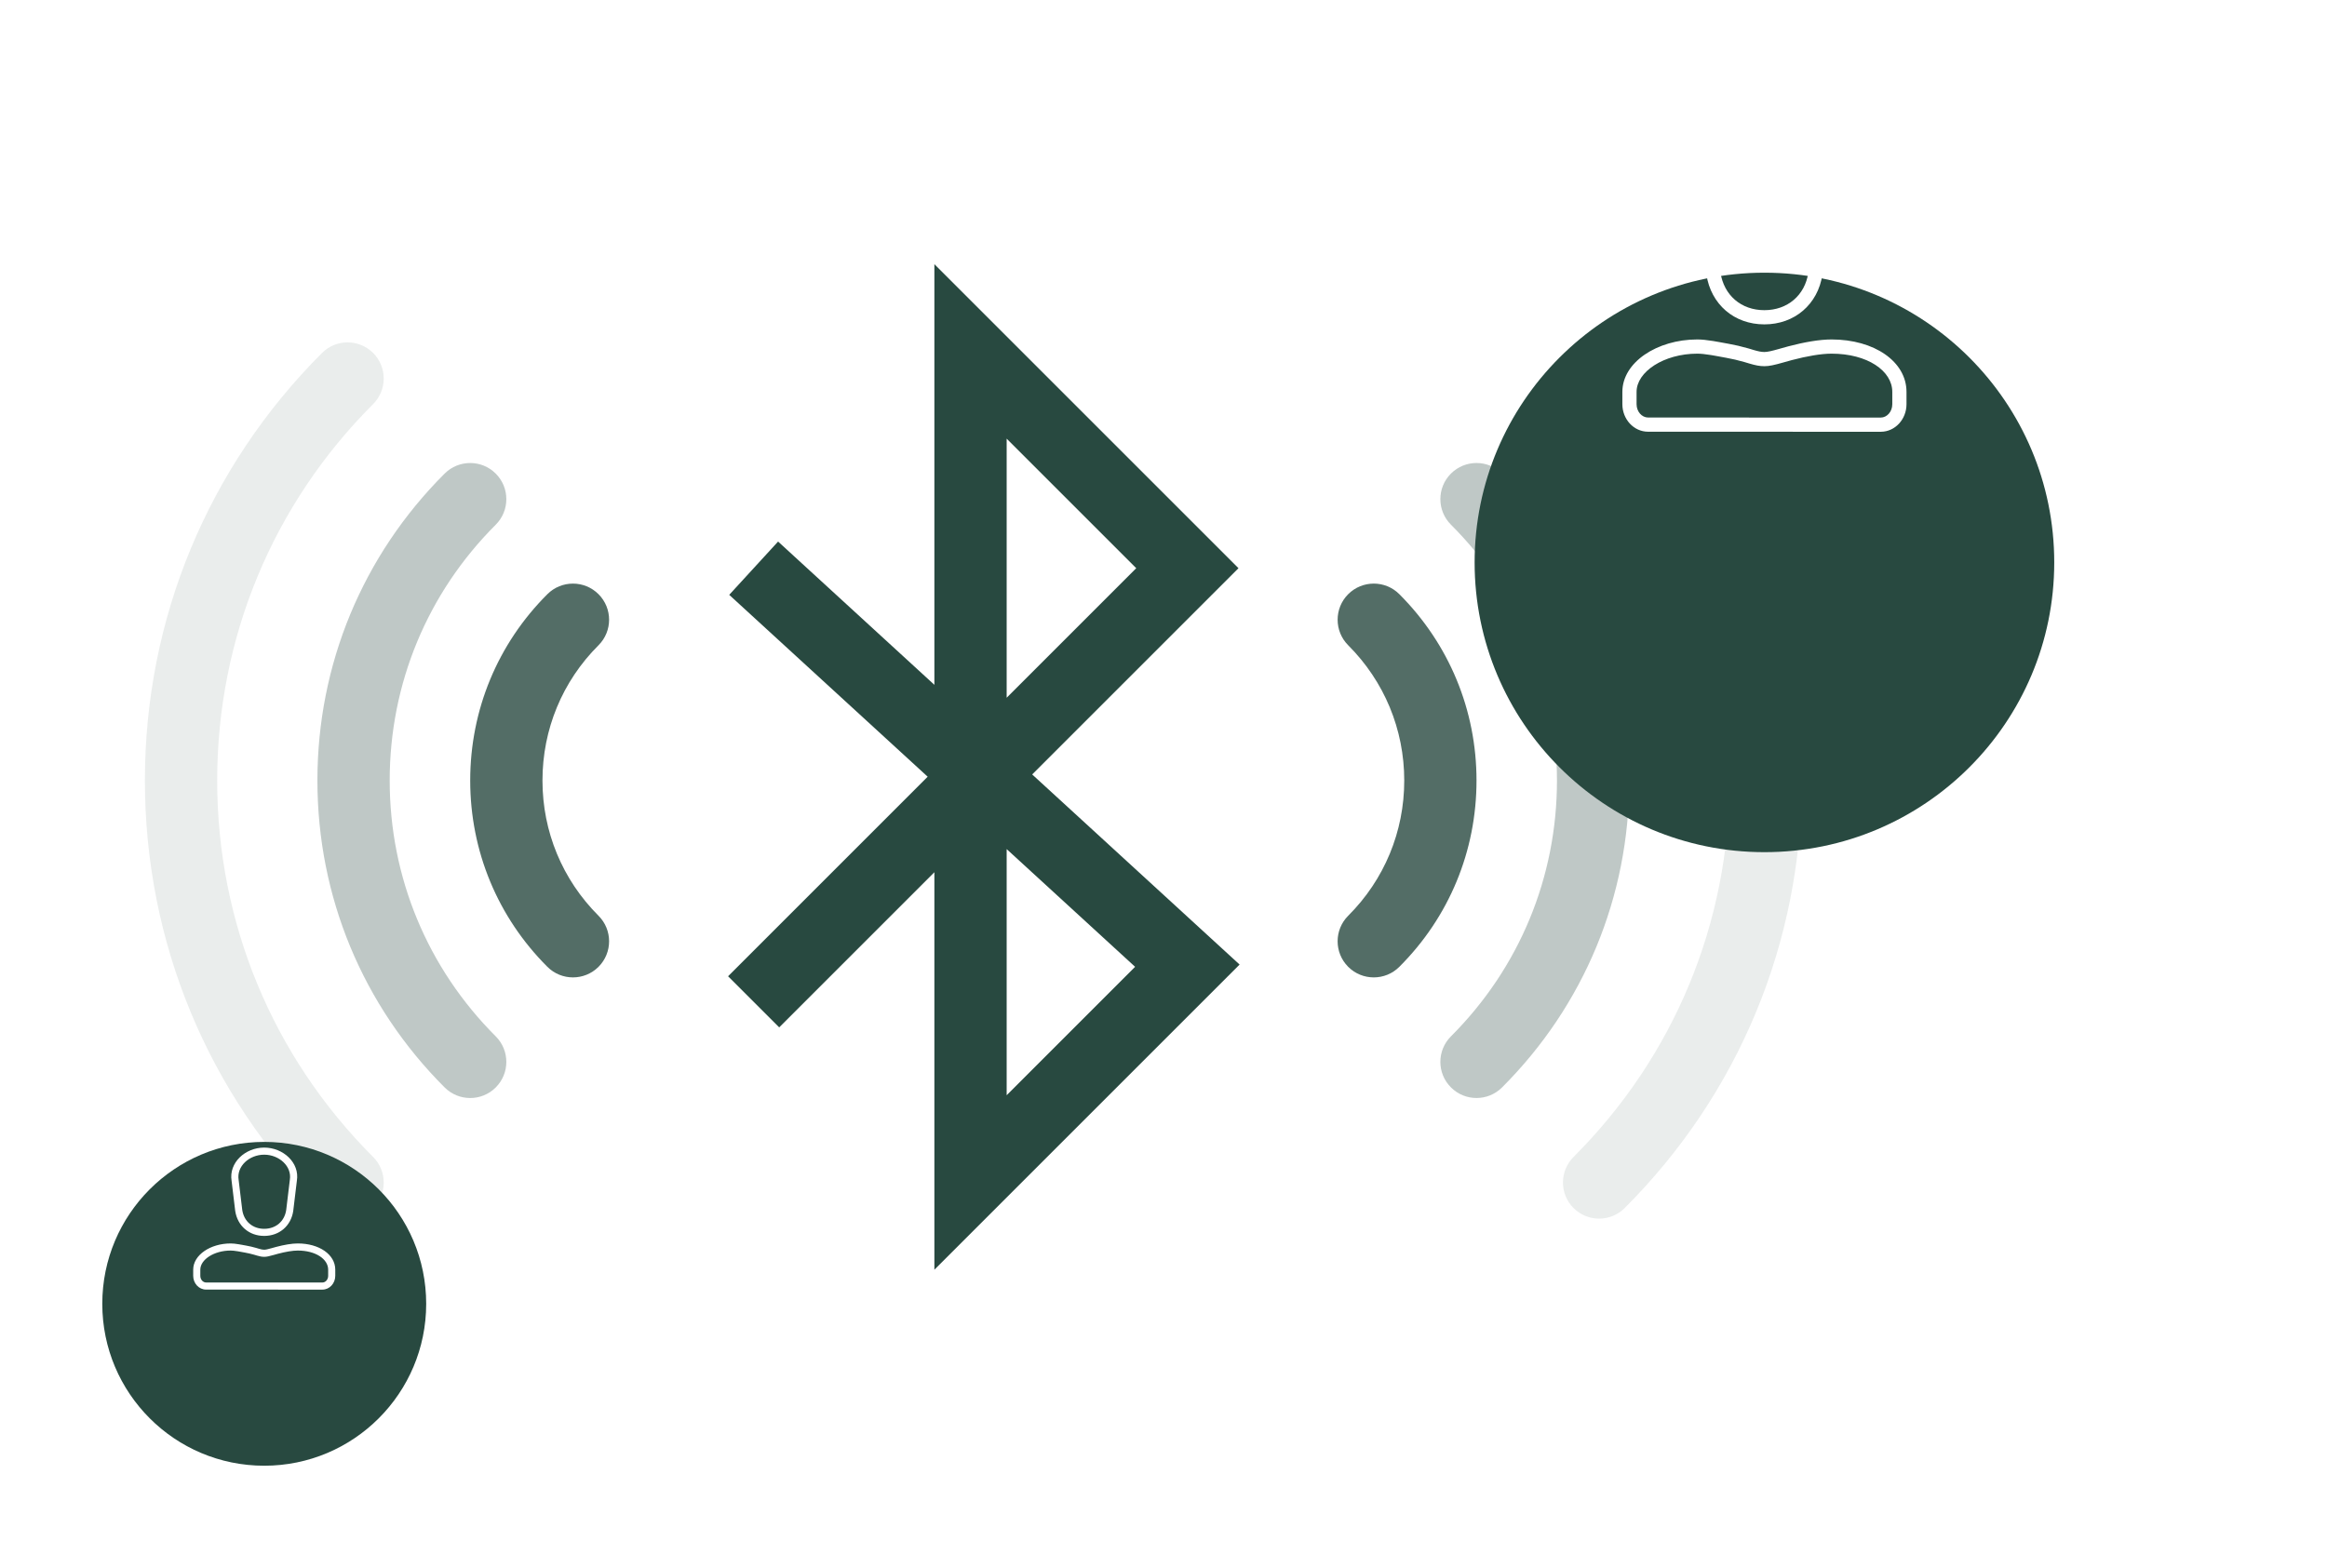 <svg width="273" height="184" viewBox="0 0 273 184" fill="none" xmlns="http://www.w3.org/2000/svg">
<path d="M145.296 66.676L109.62 31V80.363L91.284 63.551L85.551 69.804L108.833 91.145L85.418 114.563L91.415 120.56L109.62 102.355V148.999L145.427 113.189L121.094 90.879L145.296 66.676ZM118.1 51.474L133.302 66.676L118.1 81.879V51.474ZM133.169 113.454L118.1 128.525V99.64L133.169 113.454Z" fill="#284940"/>
<path opacity="0.8" d="M164.167 69.725C162.512 68.07 159.83 68.07 158.17 69.725C156.515 71.381 156.515 74.065 158.17 75.722C162.407 79.961 164.744 85.598 164.744 91.593C164.744 97.592 162.411 103.224 158.172 107.457C156.515 109.112 156.513 111.796 158.168 113.454C158.998 114.284 160.083 114.696 161.169 114.696C162.252 114.696 163.337 114.284 164.165 113.458C170.007 107.625 173.222 99.859 173.222 91.593C173.222 83.333 170.007 75.569 164.167 69.725Z" fill="#284940"/>
<path opacity="0.3" d="M176.218 55.571C174.563 53.92 171.881 53.916 170.221 55.576C168.566 57.233 168.568 59.917 170.226 61.573C178.245 69.583 182.661 80.245 182.661 91.591C182.661 102.934 178.245 113.596 170.226 121.611C168.568 123.266 168.566 125.95 170.223 127.605C171.051 128.435 172.136 128.848 173.222 128.848C174.307 128.848 175.39 128.435 176.218 127.608C185.841 117.994 191.141 105.201 191.141 91.591C191.141 77.978 185.843 65.187 176.218 55.571Z" fill="#284940"/>
<path opacity="0.1" d="M190.604 41.419C188.944 39.764 186.262 39.764 184.607 41.419C182.951 43.077 182.951 45.761 184.607 47.416C196.406 59.214 202.906 74.903 202.906 91.593C202.906 108.28 196.406 123.965 184.607 135.767C182.951 137.424 182.951 140.106 184.607 141.764C185.434 142.591 186.52 143.004 187.605 143.004C188.691 143.004 189.776 142.591 190.604 141.764C204.006 128.361 211.386 110.545 211.386 91.593C211.386 72.636 204.006 54.82 190.604 41.419Z" fill="#284940"/>
<path opacity="0.8" d="M70.218 69.727C68.565 68.072 65.878 68.072 64.221 69.723C58.379 75.554 55.164 83.322 55.164 91.593C55.164 99.859 58.381 107.625 64.221 113.458C65.049 114.284 66.134 114.696 67.217 114.696C68.302 114.696 69.388 114.284 70.218 113.454C71.873 111.796 71.871 109.112 70.213 107.457C65.977 103.224 63.642 97.592 63.642 91.593C63.642 85.589 65.974 79.955 70.213 75.724C71.871 74.069 71.873 71.387 70.218 69.727Z" fill="#284940"/>
<path opacity="0.3" d="M45.718 91.593C45.718 80.249 50.136 69.588 58.158 61.575C59.816 59.919 59.818 57.235 58.162 55.578C56.507 53.92 53.825 53.92 52.165 55.573C42.539 65.189 37.238 77.983 37.238 91.593C37.238 105.201 42.539 117.994 52.165 127.61C52.993 128.438 54.076 128.85 55.162 128.85C56.247 128.85 57.333 128.438 58.16 127.608C59.818 125.952 59.816 123.268 58.158 121.613C50.139 113.596 45.718 102.934 45.718 91.593Z" fill="#284940"/>
<path opacity="0.1" d="M25.48 91.593C25.48 74.903 31.98 59.216 43.775 47.416C45.43 45.759 45.43 43.075 43.775 41.419C42.115 39.764 39.433 39.764 37.778 41.419C24.379 54.822 17 72.638 17 91.593C17 110.543 24.379 128.359 37.778 141.764C38.605 142.591 39.691 143.004 40.776 143.004C41.862 143.004 42.945 142.591 43.775 141.764C45.43 140.108 45.43 137.424 43.775 135.767C31.977 123.965 25.48 108.276 25.48 91.593Z" fill="#284940"/>
<g filter="url(#filter0_d)">
<circle cx="31" cy="143" r="19" fill="#284940"/>
</g>
<path fill-rule="evenodd" clip-rule="evenodd" d="M34.936 145.917C37.448 145.917 39.333 147.215 39.333 148.994V149.715C39.333 150.601 38.666 151.334 37.822 151.334L24.177 151.331C23.334 151.331 22.666 150.598 22.666 149.713V148.992C22.666 147.262 24.7 145.917 27.061 145.917C27.322 145.917 27.623 145.949 27.996 146.01C28.119 146.029 28.246 146.052 28.402 146.08C28.366 146.074 28.795 146.154 28.898 146.172C29.273 146.238 29.655 146.328 30.047 146.44C30.096 146.454 30.134 146.465 30.216 146.49C30.287 146.512 30.287 146.512 30.355 146.532C30.641 146.617 30.82 146.653 30.998 146.653C31.17 146.653 31.421 146.597 31.885 146.465L31.957 146.445C32.216 146.371 32.284 146.351 32.401 146.321C33.343 146.073 34.237 145.917 34.936 145.917ZM34.936 146.75C34.324 146.75 33.491 146.895 32.613 147.127C32.503 147.155 32.438 147.174 32.187 147.246L32.113 147.267C31.569 147.422 31.277 147.486 30.998 147.486C30.721 147.486 30.475 147.437 30.117 147.331C30.045 147.309 30.045 147.309 29.974 147.287C29.893 147.263 29.859 147.253 29.816 147.24C29.453 147.137 29.099 147.054 28.753 146.992C28.646 146.974 28.212 146.893 28.251 146.9L27.982 146.852C27.941 146.845 27.902 146.838 27.863 146.832C27.53 146.778 27.268 146.75 27.061 146.75C25.105 146.75 23.5 147.812 23.5 148.992V149.713C23.5 150.154 23.812 150.498 24.177 150.498L37.822 150.5C38.187 150.5 38.5 150.157 38.5 149.715V148.994C38.5 147.756 37.039 146.75 34.936 146.75ZM30.996 134.667C33.233 134.667 35.171 136.449 34.829 138.55L34.4 142.116C34.136 143.857 32.77 145.032 30.996 145.032C29.223 145.032 27.862 143.858 27.595 142.103L27.17 138.567C26.826 136.449 28.76 134.667 30.996 134.667ZM30.996 135.5C29.231 135.5 27.739 136.875 27.995 138.45L28.421 141.991C28.624 143.326 29.636 144.199 30.996 144.199C32.358 144.199 33.374 143.325 33.575 142.004L34.005 138.433C34.257 136.876 32.761 135.5 30.996 135.5Z" fill="white"/>
<g filter="url(#filter1_d)">
<circle cx="207" cy="34" r="34" fill="#284940"/>
</g>
<path fill-rule="evenodd" clip-rule="evenodd" d="M214.872 39.834C219.896 39.834 223.667 42.431 223.667 45.987V47.431C223.667 49.201 222.332 50.667 220.645 50.667L193.353 50.662C191.668 50.662 190.333 49.196 190.333 47.426V45.984C190.333 42.524 194.4 39.834 199.123 39.834C199.644 39.834 200.247 39.898 200.993 40.019C201.239 40.059 201.492 40.103 201.804 40.161C201.733 40.148 202.59 40.307 202.796 40.343C203.548 40.477 204.311 40.655 205.095 40.879C205.192 40.907 205.267 40.93 205.434 40.98C205.574 41.023 205.574 41.023 205.709 41.064C206.283 41.234 206.641 41.306 206.997 41.306C207.34 41.306 207.842 41.195 208.77 40.931L208.915 40.889C209.432 40.741 209.568 40.703 209.803 40.642C211.686 40.145 213.475 39.834 214.872 39.834ZM214.872 41.501C213.649 41.501 211.983 41.791 210.226 42.254C210.007 42.311 209.876 42.348 209.374 42.491L209.227 42.533C208.138 42.843 207.554 42.972 206.997 42.972C206.442 42.972 205.951 42.874 205.235 42.661C205.09 42.618 205.09 42.618 204.949 42.575C204.786 42.526 204.718 42.505 204.633 42.48C203.907 42.273 203.199 42.108 202.505 41.985C202.292 41.947 201.424 41.785 201.503 41.8L200.964 41.704C200.883 41.69 200.804 41.677 200.726 41.664C200.061 41.556 199.537 41.501 199.123 41.501C195.21 41.501 192 43.624 192 45.984V47.426C192 48.309 192.625 48.996 193.354 48.996L220.645 49.001C221.375 49.001 222 48.314 222 47.431V45.987C222 43.512 219.079 41.501 214.872 41.501ZM206.992 17.333C211.466 17.333 215.342 20.898 214.659 25.1L213.801 32.232C213.272 35.714 210.54 38.065 206.992 38.065C203.447 38.065 200.724 35.716 200.191 32.206L199.341 25.134C198.652 20.898 202.52 17.333 206.992 17.333ZM206.992 19C203.463 19 200.479 21.75 200.991 24.901L201.843 31.982C202.248 34.652 204.272 36.398 206.992 36.398C209.716 36.398 211.748 34.65 212.15 32.007L213.009 24.866C213.515 21.752 210.523 19 206.992 19Z" fill="white"/>
<defs>
<filter id="filter0_d" x="0" y="122" width="62" height="62" filterUnits="userSpaceOnUse" color-interpolation-filters="sRGB">
<feFlood flood-opacity="0" result="BackgroundImageFix"/>
<feColorMatrix in="SourceAlpha" type="matrix" values="0 0 0 0 0 0 0 0 0 0 0 0 0 0 0 0 0 0 127 0"/>
<feOffset dy="10"/>
<feGaussianBlur stdDeviation="6"/>
<feColorMatrix type="matrix" values="0 0 0 0 0 0 0 0 0 0 0 0 0 0 0 0 0 0 0.12 0"/>
<feBlend mode="normal" in2="BackgroundImageFix" result="effect1_dropShadow"/>
<feBlend mode="normal" in="SourceGraphic" in2="effect1_dropShadow" result="shape"/>
</filter>
<filter id="filter1_d" x="141" y="0" width="132" height="132" filterUnits="userSpaceOnUse" color-interpolation-filters="sRGB">
<feFlood flood-opacity="0" result="BackgroundImageFix"/>
<feColorMatrix in="SourceAlpha" type="matrix" values="0 0 0 0 0 0 0 0 0 0 0 0 0 0 0 0 0 0 127 0"/>
<feOffset dy="32"/>
<feGaussianBlur stdDeviation="16"/>
<feColorMatrix type="matrix" values="0 0 0 0 0 0 0 0 0 0 0 0 0 0 0 0 0 0 0.12 0"/>
<feBlend mode="normal" in2="BackgroundImageFix" result="effect1_dropShadow"/>
<feBlend mode="normal" in="SourceGraphic" in2="effect1_dropShadow" result="shape"/>
</filter>
</defs>
</svg>
